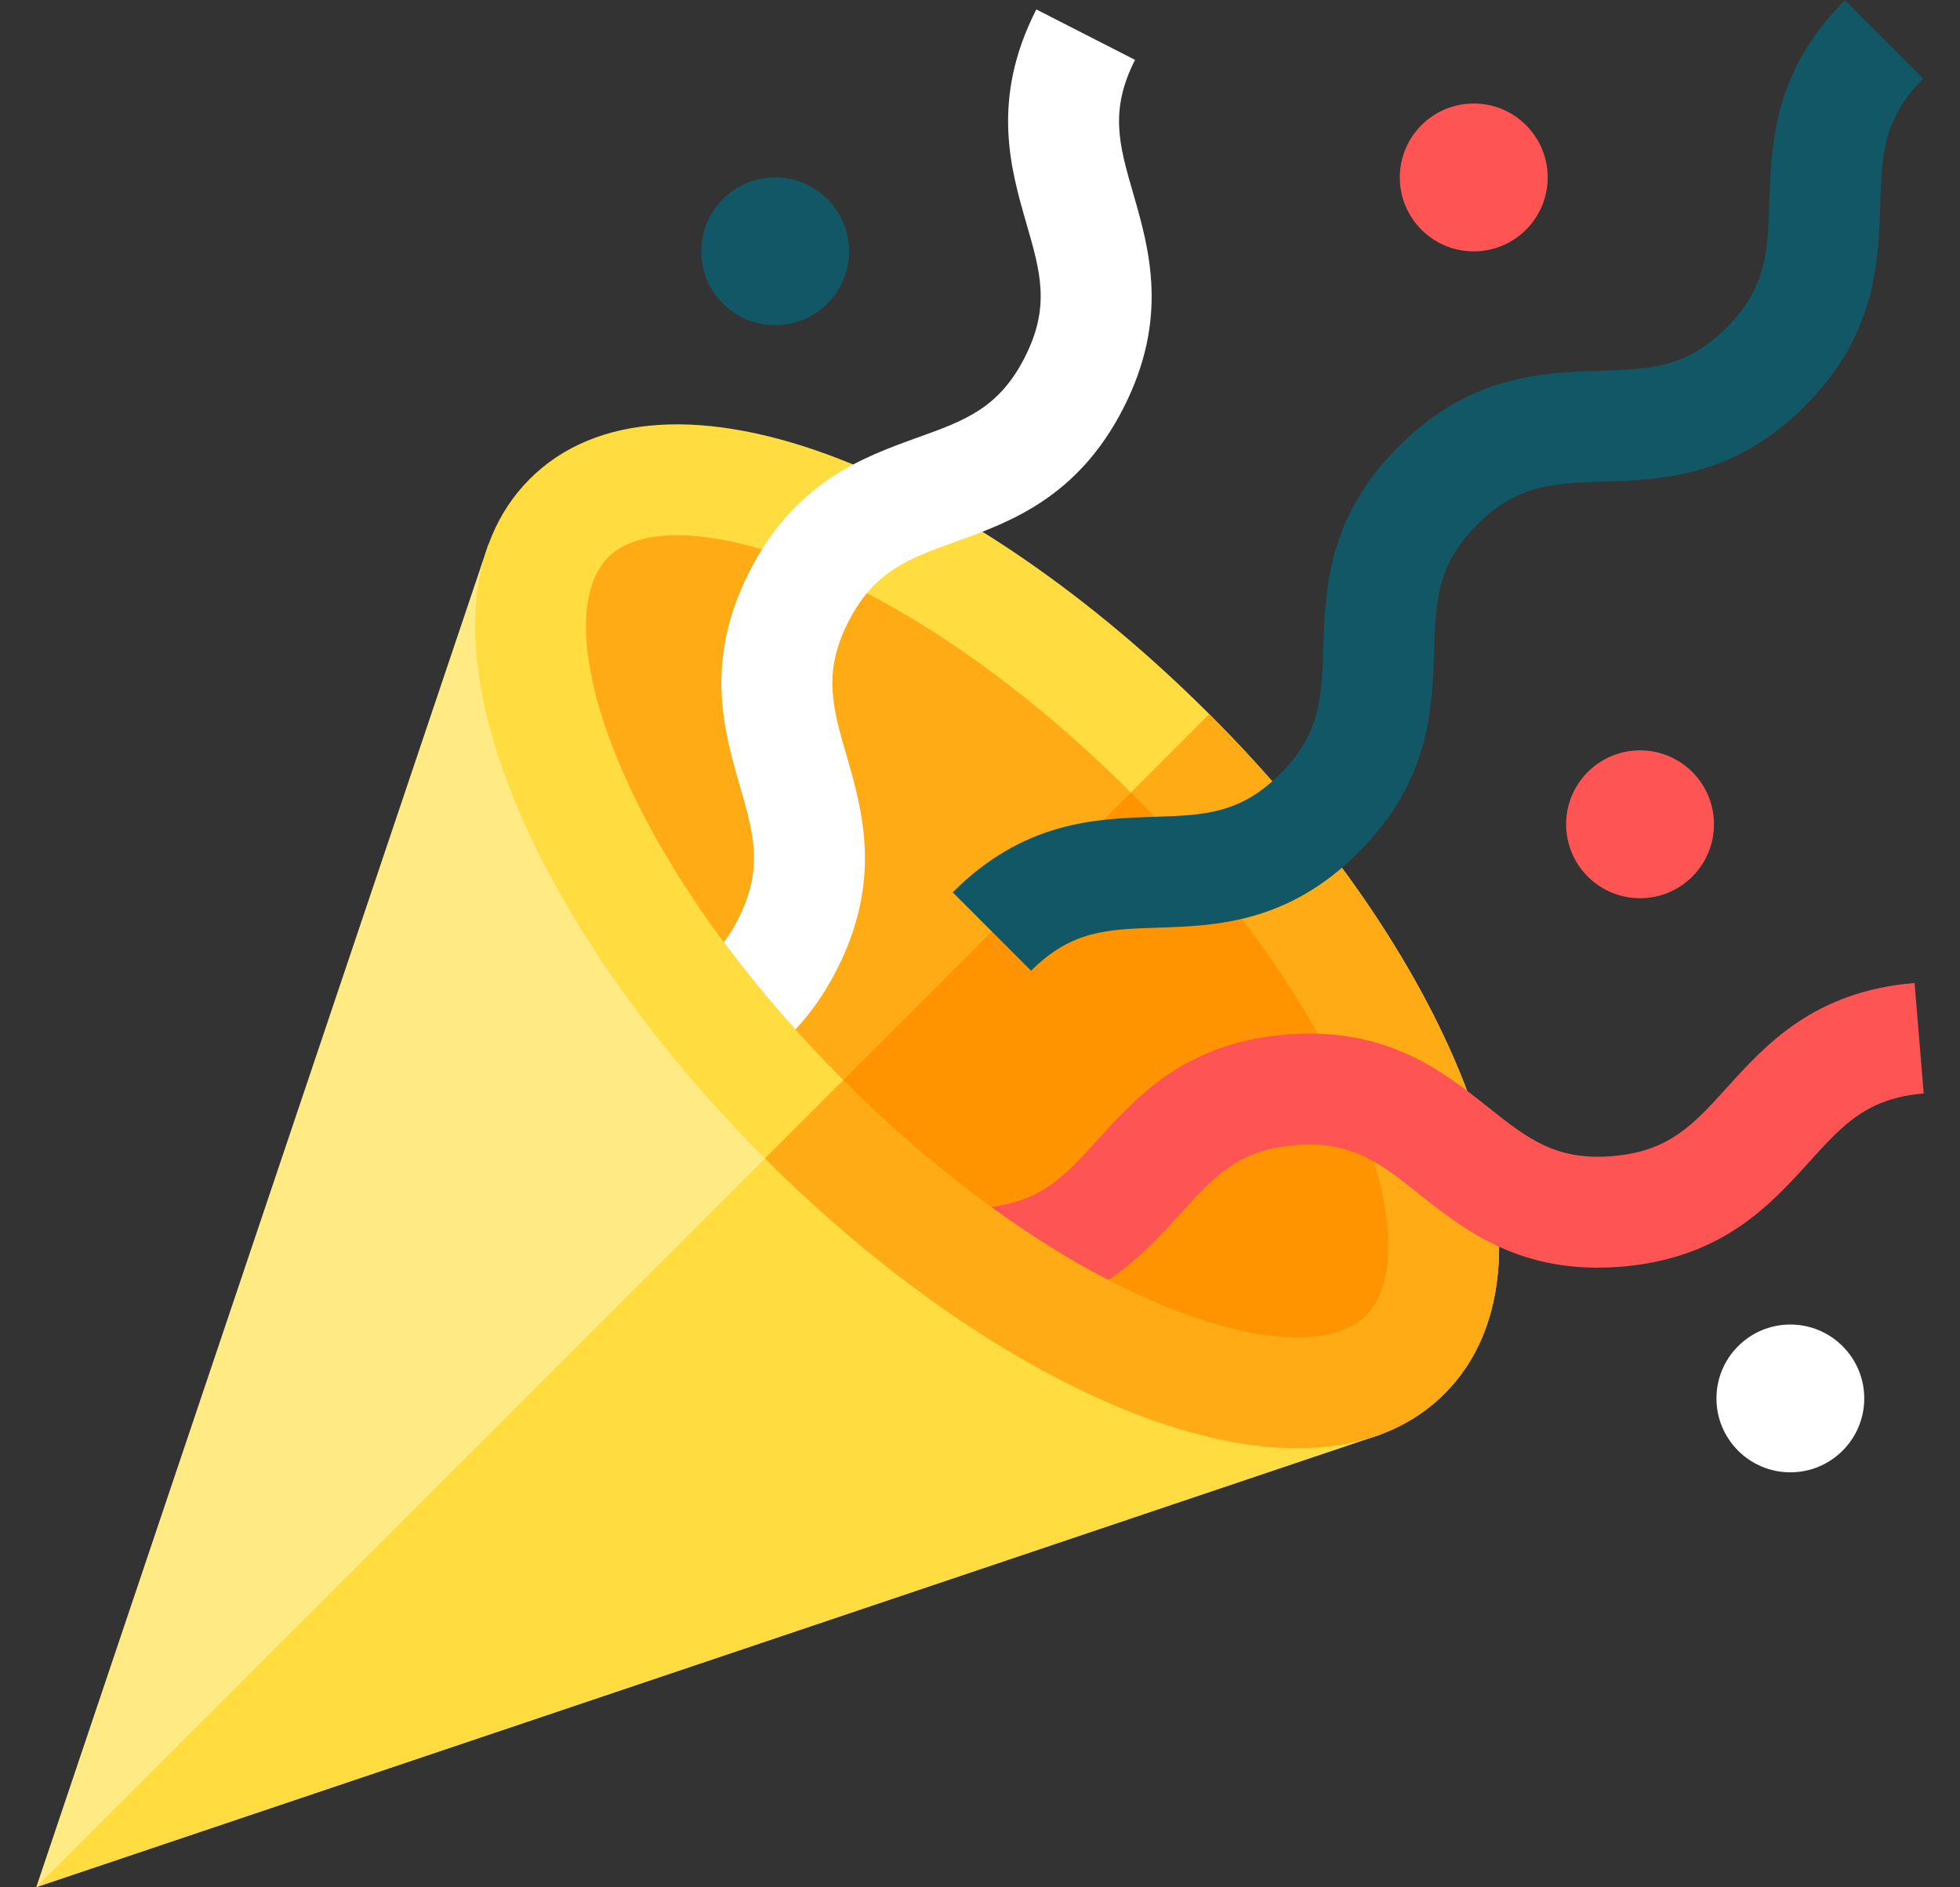 <svg width="27" height="26" viewBox="0 0 27 26" fill="none" xmlns="http://www.w3.org/2000/svg">
<rect x="0" y="0" width="27" height="26" fill="#333333" stroke="none"/>
<g clip-path="url(#clip0_3182_17827)">
<path d="M0.5 25.997L6.726 7.506L19.024 19.758L0.5 25.997Z" fill="#FFEA84"/>
<path d="M0.5 25.997L19.024 19.758L12.87 13.627L0.5 25.997Z" fill="#FFDC40"/>
<path d="M17.872 19.951C17.202 19.951 16.441 19.79 15.612 19.465C13.951 18.816 12.15 17.571 10.538 15.959C8.927 14.347 7.681 12.546 7.032 10.886C6.302 9.022 6.397 7.499 7.298 6.598C8.199 5.697 9.722 5.602 11.586 6.332C13.246 6.981 15.047 8.227 16.659 9.838C18.271 11.45 19.516 13.252 20.166 14.912C20.895 16.776 20.8 18.299 19.899 19.2C19.399 19.7 18.707 19.951 17.872 19.951Z" fill="#FFDC40"/>
<path d="M16.659 9.838L10.538 15.959C12.15 17.571 13.951 18.816 15.611 19.466C16.441 19.79 17.202 19.951 17.871 19.951C18.707 19.951 19.399 19.7 19.899 19.2C20.8 18.299 20.895 16.776 20.165 14.912C19.516 13.252 18.27 11.45 16.659 9.838Z" fill="#FFAB15"/>
<path d="M9.327 7.373C8.909 7.373 8.581 7.474 8.378 7.678C7.945 8.111 7.974 9.102 8.454 10.329C9.028 11.797 10.152 13.413 11.618 14.879C13.084 16.345 14.7 17.469 16.168 18.043C17.395 18.523 18.386 18.552 18.819 18.119C19.251 17.687 19.223 16.696 18.742 15.468C18.168 14 17.044 12.384 15.578 10.918C14.113 9.453 12.497 8.329 11.028 7.754C10.38 7.5 9.797 7.373 9.327 7.373Z" fill="#FFAB15"/>
<path d="M18.743 15.468C18.168 14 17.044 12.384 15.579 10.918L11.618 14.879C13.084 16.345 14.7 17.468 16.168 18.043C17.396 18.523 18.387 18.552 18.819 18.119C19.252 17.687 19.223 16.696 18.743 15.468Z" fill="#FF9400"/>
<path d="M14.204 13.373L13.124 12.293C14.106 11.311 15.098 11.279 15.896 11.253C16.584 11.231 17.082 11.215 17.637 10.66C18.191 10.106 18.207 9.608 18.23 8.92C18.255 8.122 18.287 7.129 19.269 6.148C20.25 5.166 21.243 5.134 22.041 5.108C22.729 5.086 23.227 5.07 23.781 4.516C24.336 3.961 24.352 3.464 24.374 2.775C24.4 1.977 24.432 0.985 25.414 0.003L26.494 1.083C25.939 1.638 25.923 2.135 25.901 2.824C25.875 3.622 25.843 4.614 24.862 5.596C23.88 6.577 22.887 6.61 22.09 6.635C21.401 6.657 20.904 6.673 20.349 7.228C19.794 7.782 19.779 8.28 19.756 8.969C19.731 9.766 19.698 10.759 18.717 11.741C17.735 12.722 16.743 12.754 15.945 12.78C15.256 12.802 14.759 12.818 14.204 13.373Z" fill="#115766"/>
<path d="M11.66 10.404C11.469 9.742 11.33 9.264 11.687 8.565C12.043 7.867 12.512 7.698 13.16 7.464C13.911 7.194 14.845 6.857 15.476 5.621C16.107 4.384 15.831 3.43 15.61 2.663C15.418 2.001 15.28 1.523 15.636 0.825L14.276 0.13C13.645 1.367 13.92 2.321 14.142 3.088C14.333 3.749 14.472 4.228 14.115 4.926C13.759 5.625 13.29 5.794 12.642 6.027C11.891 6.298 10.957 6.634 10.326 7.871C9.695 9.107 9.971 10.062 10.193 10.828C10.384 11.49 10.522 11.968 10.166 12.667C10.106 12.784 10.042 12.887 9.973 12.981C10.273 13.385 10.602 13.787 10.957 14.182C11.177 13.947 11.366 13.675 11.526 13.361C12.157 12.124 11.882 11.17 11.66 10.404Z" fill="white"/>
<path d="M19.55 16.45C20.175 16.946 20.953 17.564 22.336 17.45C23.72 17.336 24.386 16.6 24.922 16.008C25.384 15.497 25.718 15.128 26.5 15.064L26.374 13.542C24.991 13.655 24.324 14.392 23.789 14.983C23.327 15.494 22.992 15.863 22.211 15.927C21.429 15.992 21.039 15.682 20.5 15.253C19.875 14.757 19.098 14.139 17.714 14.253C16.33 14.367 15.664 15.103 15.128 15.695C14.687 16.182 14.362 16.539 13.655 16.627C14.195 17.018 14.736 17.356 15.267 17.632C15.683 17.357 15.989 17.02 16.261 16.72C16.723 16.209 17.057 15.84 17.839 15.776C18.621 15.711 19.01 16.021 19.55 16.45Z" fill="#FF5454"/>
<path d="M10.678 4.481C11.241 4.481 11.697 4.025 11.697 3.462C11.697 2.9 11.241 2.444 10.678 2.444C10.116 2.444 9.66 2.9 9.66 3.462C9.66 4.025 10.116 4.481 10.678 4.481Z" fill="#115766"/>
<path d="M24.663 20.283C25.225 20.283 25.681 19.827 25.681 19.265C25.681 18.703 25.225 18.247 24.663 18.247C24.101 18.247 23.645 18.703 23.645 19.265C23.645 19.827 24.101 20.283 24.663 20.283Z" fill="white"/>
<path d="M22.593 12.374C23.155 12.374 23.611 11.918 23.611 11.356C23.611 10.793 23.155 10.337 22.593 10.337C22.03 10.337 21.574 10.793 21.574 11.356C21.574 11.918 22.03 12.374 22.593 12.374Z" fill="#FF5454"/>
<path d="M20.302 3.463C20.864 3.463 21.32 3.007 21.32 2.444C21.32 1.882 20.864 1.426 20.302 1.426C19.739 1.426 19.283 1.882 19.283 2.444C19.283 3.007 19.739 3.463 20.302 3.463Z" fill="#FF5454"/>
</g>
<defs>
<clipPath id="clip0_3182_17827">
<rect width="26" height="26" fill="white" transform="translate(0.5)"/>
</clipPath>
</defs>
</svg>
